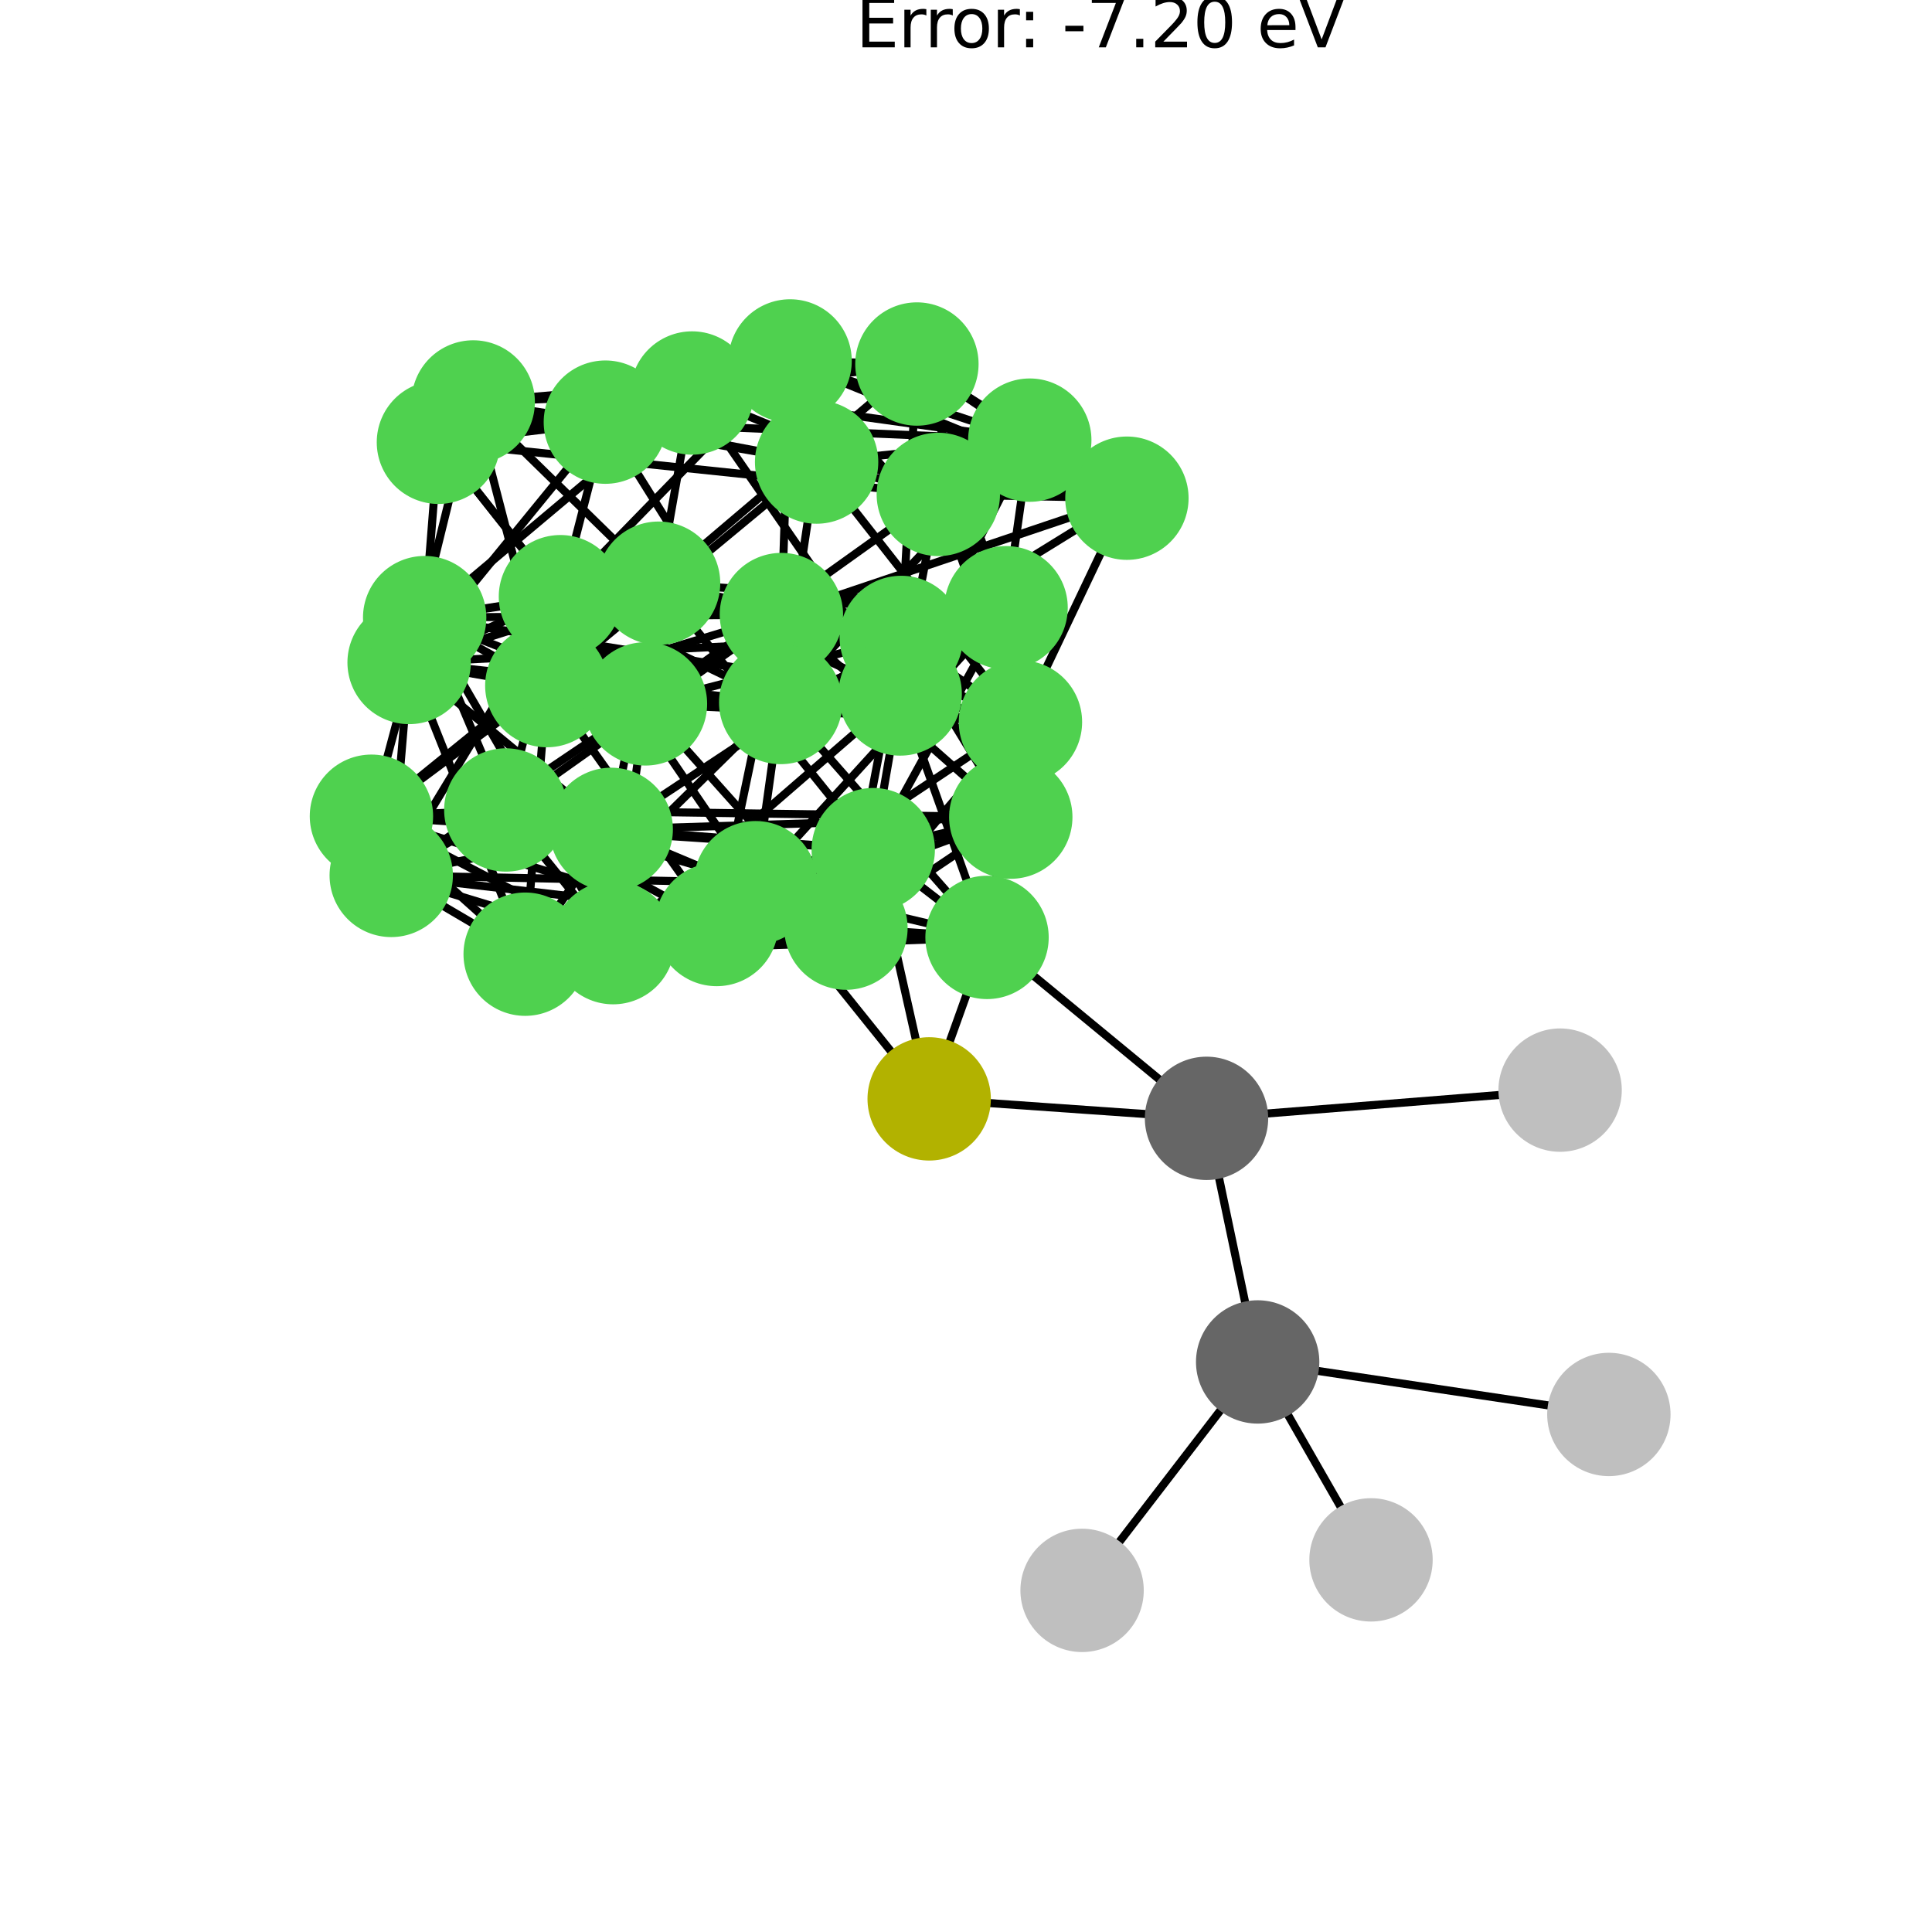 <?xml version="1.0" encoding="utf-8" standalone="no"?>
<!DOCTYPE svg PUBLIC "-//W3C//DTD SVG 1.1//EN"
  "http://www.w3.org/Graphics/SVG/1.1/DTD/svg11.dtd">
<svg xmlns:xlink="http://www.w3.org/1999/xlink" width="288pt" height="288pt" viewBox="0 0 288 288" xmlns="http://www.w3.org/2000/svg" version="1.1">
 <defs>
  <style type="text/css">*{stroke-linejoin: round; stroke-linecap: butt}</style>
 </defs>
 <g id="figure_1">
  <g id="patch_1">
   <path d="M 0 288 
L 288 288 
L 288 0 
L 0 0 
z
" style="fill: #ffffff"/>
  </g>
  <g id="axes_1">
   <g id="LineCollection_1">
    <path d="M 136.681 54.264 
L 70.542 59.919 
" clip-path="url(#paf47423fc3)" style="fill: none; stroke: #000000; stroke-width: 1.2"/>
    <path d="M 136.681 54.264 
L 167.986 74.264 
" clip-path="url(#paf47423fc3)" style="fill: none; stroke: #000000; stroke-width: 1.2"/>
    <path d="M 136.681 54.264 
L 117.779 53.804 
" clip-path="url(#paf47423fc3)" style="fill: none; stroke: #000000; stroke-width: 1.2"/>
    <path d="M 136.681 54.264 
L 153.507 65.61 
" clip-path="url(#paf47423fc3)" style="fill: none; stroke: #000000; stroke-width: 1.2"/>
    <path d="M 136.681 54.264 
L 103.167 58.585 
" clip-path="url(#paf47423fc3)" style="fill: none; stroke: #000000; stroke-width: 1.2"/>
    <path d="M 136.681 54.264 
L 134.353 95.023 
" clip-path="url(#paf47423fc3)" style="fill: none; stroke: #000000; stroke-width: 1.2"/>
    <path d="M 136.681 54.264 
L 98.174 86.936 
" clip-path="url(#paf47423fc3)" style="fill: none; stroke: #000000; stroke-width: 1.2"/>
    <path d="M 136.681 54.264 
L 149.975 90.594 
" clip-path="url(#paf47423fc3)" style="fill: none; stroke: #000000; stroke-width: 1.2"/>
    <path d="M 70.542 59.919 
L 121.73 68.879 
" clip-path="url(#paf47423fc3)" style="fill: none; stroke: #000000; stroke-width: 1.2"/>
    <path d="M 70.542 59.919 
L 90.24 62.928 
" clip-path="url(#paf47423fc3)" style="fill: none; stroke: #000000; stroke-width: 1.2"/>
    <path d="M 70.542 59.919 
L 103.167 58.585 
" clip-path="url(#paf47423fc3)" style="fill: none; stroke: #000000; stroke-width: 1.2"/>
    <path d="M 70.542 59.919 
L 98.174 86.936 
" clip-path="url(#paf47423fc3)" style="fill: none; stroke: #000000; stroke-width: 1.2"/>
    <path d="M 70.542 59.919 
L 60.985 98.756 
" clip-path="url(#paf47423fc3)" style="fill: none; stroke: #000000; stroke-width: 1.2"/>
    <path d="M 70.542 59.919 
L 81.512 102.203 
" clip-path="url(#paf47423fc3)" style="fill: none; stroke: #000000; stroke-width: 1.2"/>
    <path d="M 121.73 68.879 
L 167.986 74.264 
" clip-path="url(#paf47423fc3)" style="fill: none; stroke: #000000; stroke-width: 1.2"/>
    <path d="M 121.73 68.879 
L 90.24 62.928 
" clip-path="url(#paf47423fc3)" style="fill: none; stroke: #000000; stroke-width: 1.2"/>
    <path d="M 121.73 68.879 
L 153.507 65.61 
" clip-path="url(#paf47423fc3)" style="fill: none; stroke: #000000; stroke-width: 1.2"/>
    <path d="M 121.73 68.879 
L 139.873 73.702 
" clip-path="url(#paf47423fc3)" style="fill: none; stroke: #000000; stroke-width: 1.2"/>
    <path d="M 121.73 68.879 
L 81.512 102.203 
" clip-path="url(#paf47423fc3)" style="fill: none; stroke: #000000; stroke-width: 1.2"/>
    <path d="M 121.73 68.879 
L 152.117 107.632 
" clip-path="url(#paf47423fc3)" style="fill: none; stroke: #000000; stroke-width: 1.2"/>
    <path d="M 121.73 68.879 
L 116.378 104.721 
" clip-path="url(#paf47423fc3)" style="fill: none; stroke: #000000; stroke-width: 1.2"/>
    <path d="M 167.986 74.264 
L 117.779 53.804 
" clip-path="url(#paf47423fc3)" style="fill: none; stroke: #000000; stroke-width: 1.2"/>
    <path d="M 167.986 74.264 
L 139.873 73.702 
" clip-path="url(#paf47423fc3)" style="fill: none; stroke: #000000; stroke-width: 1.2"/>
    <path d="M 167.986 74.264 
L 134.353 95.023 
" clip-path="url(#paf47423fc3)" style="fill: none; stroke: #000000; stroke-width: 1.2"/>
    <path d="M 167.986 74.264 
L 116.48 91.611 
" clip-path="url(#paf47423fc3)" style="fill: none; stroke: #000000; stroke-width: 1.2"/>
    <path d="M 167.986 74.264 
L 152.117 107.632 
" clip-path="url(#paf47423fc3)" style="fill: none; stroke: #000000; stroke-width: 1.2"/>
    <path d="M 90.24 62.928 
L 117.779 53.804 
" clip-path="url(#paf47423fc3)" style="fill: none; stroke: #000000; stroke-width: 1.2"/>
    <path d="M 90.24 62.928 
L 153.507 65.61 
" clip-path="url(#paf47423fc3)" style="fill: none; stroke: #000000; stroke-width: 1.2"/>
    <path d="M 90.24 62.928 
L 65.355 65.93 
" clip-path="url(#paf47423fc3)" style="fill: none; stroke: #000000; stroke-width: 1.2"/>
    <path d="M 90.24 62.928 
L 60.985 98.756 
" clip-path="url(#paf47423fc3)" style="fill: none; stroke: #000000; stroke-width: 1.2"/>
    <path d="M 90.24 62.928 
L 83.543 88.948 
" clip-path="url(#paf47423fc3)" style="fill: none; stroke: #000000; stroke-width: 1.2"/>
    <path d="M 90.24 62.928 
L 116.378 104.721 
" clip-path="url(#paf47423fc3)" style="fill: none; stroke: #000000; stroke-width: 1.2"/>
    <path d="M 117.779 53.804 
L 153.507 65.61 
" clip-path="url(#paf47423fc3)" style="fill: none; stroke: #000000; stroke-width: 1.2"/>
    <path d="M 117.779 53.804 
L 65.355 65.93 
" clip-path="url(#paf47423fc3)" style="fill: none; stroke: #000000; stroke-width: 1.2"/>
    <path d="M 117.779 53.804 
L 116.48 91.611 
" clip-path="url(#paf47423fc3)" style="fill: none; stroke: #000000; stroke-width: 1.2"/>
    <path d="M 117.779 53.804 
L 83.543 88.948 
" clip-path="url(#paf47423fc3)" style="fill: none; stroke: #000000; stroke-width: 1.2"/>
    <path d="M 117.779 53.804 
L 149.975 90.594 
" clip-path="url(#paf47423fc3)" style="fill: none; stroke: #000000; stroke-width: 1.2"/>
    <path d="M 153.507 65.61 
L 139.873 73.702 
" clip-path="url(#paf47423fc3)" style="fill: none; stroke: #000000; stroke-width: 1.2"/>
    <path d="M 153.507 65.61 
L 103.167 58.585 
" clip-path="url(#paf47423fc3)" style="fill: none; stroke: #000000; stroke-width: 1.2"/>
    <path d="M 153.507 65.61 
L 116.378 104.721 
" clip-path="url(#paf47423fc3)" style="fill: none; stroke: #000000; stroke-width: 1.2"/>
    <path d="M 153.507 65.61 
L 149.975 90.594 
" clip-path="url(#paf47423fc3)" style="fill: none; stroke: #000000; stroke-width: 1.2"/>
    <path d="M 153.507 65.61 
L 134.188 103.448 
" clip-path="url(#paf47423fc3)" style="fill: none; stroke: #000000; stroke-width: 1.2"/>
    <path d="M 139.873 73.702 
L 103.167 58.585 
" clip-path="url(#paf47423fc3)" style="fill: none; stroke: #000000; stroke-width: 1.2"/>
    <path d="M 139.873 73.702 
L 65.355 65.93 
" clip-path="url(#paf47423fc3)" style="fill: none; stroke: #000000; stroke-width: 1.2"/>
    <path d="M 139.873 73.702 
L 152.117 107.632 
" clip-path="url(#paf47423fc3)" style="fill: none; stroke: #000000; stroke-width: 1.2"/>
    <path d="M 139.873 73.702 
L 134.188 103.448 
" clip-path="url(#paf47423fc3)" style="fill: none; stroke: #000000; stroke-width: 1.2"/>
    <path d="M 139.873 73.702 
L 96.218 104.926 
" clip-path="url(#paf47423fc3)" style="fill: none; stroke: #000000; stroke-width: 1.2"/>
    <path d="M 103.167 58.585 
L 65.355 65.93 
" clip-path="url(#paf47423fc3)" style="fill: none; stroke: #000000; stroke-width: 1.2"/>
    <path d="M 103.167 58.585 
L 98.174 86.936 
" clip-path="url(#paf47423fc3)" style="fill: none; stroke: #000000; stroke-width: 1.2"/>
    <path d="M 103.167 58.585 
L 134.188 103.448 
" clip-path="url(#paf47423fc3)" style="fill: none; stroke: #000000; stroke-width: 1.2"/>
    <path d="M 103.167 58.585 
L 63.304 92.067 
" clip-path="url(#paf47423fc3)" style="fill: none; stroke: #000000; stroke-width: 1.2"/>
    <path d="M 65.355 65.93 
L 83.543 88.948 
" clip-path="url(#paf47423fc3)" style="fill: none; stroke: #000000; stroke-width: 1.2"/>
    <path d="M 65.355 65.93 
L 96.218 104.926 
" clip-path="url(#paf47423fc3)" style="fill: none; stroke: #000000; stroke-width: 1.2"/>
    <path d="M 65.355 65.93 
L 63.304 92.067 
" clip-path="url(#paf47423fc3)" style="fill: none; stroke: #000000; stroke-width: 1.2"/>
    <path d="M 134.353 95.023 
L 98.174 86.936 
" clip-path="url(#paf47423fc3)" style="fill: none; stroke: #000000; stroke-width: 1.2"/>
    <path d="M 134.353 95.023 
L 60.985 98.756 
" clip-path="url(#paf47423fc3)" style="fill: none; stroke: #000000; stroke-width: 1.2"/>
    <path d="M 134.353 95.023 
L 116.48 91.611 
" clip-path="url(#paf47423fc3)" style="fill: none; stroke: #000000; stroke-width: 1.2"/>
    <path d="M 134.353 95.023 
L 152.117 107.632 
" clip-path="url(#paf47423fc3)" style="fill: none; stroke: #000000; stroke-width: 1.2"/>
    <path d="M 134.353 95.023 
L 149.975 90.594 
" clip-path="url(#paf47423fc3)" style="fill: none; stroke: #000000; stroke-width: 1.2"/>
    <path d="M 134.353 95.023 
L 96.218 104.926 
" clip-path="url(#paf47423fc3)" style="fill: none; stroke: #000000; stroke-width: 1.2"/>
    <path d="M 134.353 95.023 
L 150.676 121.807 
" clip-path="url(#paf47423fc3)" style="fill: none; stroke: #000000; stroke-width: 1.2"/>
    <path d="M 134.353 95.023 
L 91.114 123.633 
" clip-path="url(#paf47423fc3)" style="fill: none; stroke: #000000; stroke-width: 1.2"/>
    <path d="M 134.353 95.023 
L 126.104 138.355 
" clip-path="url(#paf47423fc3)" style="fill: none; stroke: #000000; stroke-width: 1.2"/>
    <path d="M 98.174 86.936 
L 60.985 98.756 
" clip-path="url(#paf47423fc3)" style="fill: none; stroke: #000000; stroke-width: 1.2"/>
    <path d="M 98.174 86.936 
L 81.512 102.203 
" clip-path="url(#paf47423fc3)" style="fill: none; stroke: #000000; stroke-width: 1.2"/>
    <path d="M 98.174 86.936 
L 149.975 90.594 
" clip-path="url(#paf47423fc3)" style="fill: none; stroke: #000000; stroke-width: 1.2"/>
    <path d="M 98.174 86.936 
L 134.188 103.448 
" clip-path="url(#paf47423fc3)" style="fill: none; stroke: #000000; stroke-width: 1.2"/>
    <path d="M 98.174 86.936 
L 63.304 92.067 
" clip-path="url(#paf47423fc3)" style="fill: none; stroke: #000000; stroke-width: 1.2"/>
    <path d="M 98.174 86.936 
L 91.114 123.633 
" clip-path="url(#paf47423fc3)" style="fill: none; stroke: #000000; stroke-width: 1.2"/>
    <path d="M 98.174 86.936 
L 55.369 121.675 
" clip-path="url(#paf47423fc3)" style="fill: none; stroke: #000000; stroke-width: 1.2"/>
    <path d="M 98.174 86.936 
L 130.173 126.655 
" clip-path="url(#paf47423fc3)" style="fill: none; stroke: #000000; stroke-width: 1.2"/>
    <path d="M 60.985 98.756 
L 81.512 102.203 
" clip-path="url(#paf47423fc3)" style="fill: none; stroke: #000000; stroke-width: 1.2"/>
    <path d="M 60.985 98.756 
L 83.543 88.948 
" clip-path="url(#paf47423fc3)" style="fill: none; stroke: #000000; stroke-width: 1.2"/>
    <path d="M 60.985 98.756 
L 116.378 104.721 
" clip-path="url(#paf47423fc3)" style="fill: none; stroke: #000000; stroke-width: 1.2"/>
    <path d="M 60.985 98.756 
L 96.218 104.926 
" clip-path="url(#paf47423fc3)" style="fill: none; stroke: #000000; stroke-width: 1.2"/>
    <path d="M 60.985 98.756 
L 91.114 123.633 
" clip-path="url(#paf47423fc3)" style="fill: none; stroke: #000000; stroke-width: 1.2"/>
    <path d="M 60.985 98.756 
L 78.286 142.239 
" clip-path="url(#paf47423fc3)" style="fill: none; stroke: #000000; stroke-width: 1.2"/>
    <path d="M 60.985 98.756 
L 58.32 130.496 
" clip-path="url(#paf47423fc3)" style="fill: none; stroke: #000000; stroke-width: 1.2"/>
    <path d="M 81.512 102.203 
L 116.48 91.611 
" clip-path="url(#paf47423fc3)" style="fill: none; stroke: #000000; stroke-width: 1.2"/>
    <path d="M 81.512 102.203 
L 152.117 107.632 
" clip-path="url(#paf47423fc3)" style="fill: none; stroke: #000000; stroke-width: 1.2"/>
    <path d="M 81.512 102.203 
L 116.378 104.721 
" clip-path="url(#paf47423fc3)" style="fill: none; stroke: #000000; stroke-width: 1.2"/>
    <path d="M 81.512 102.203 
L 63.304 92.067 
" clip-path="url(#paf47423fc3)" style="fill: none; stroke: #000000; stroke-width: 1.2"/>
    <path d="M 81.512 102.203 
L 78.286 142.239 
" clip-path="url(#paf47423fc3)" style="fill: none; stroke: #000000; stroke-width: 1.2"/>
    <path d="M 81.512 102.203 
L 55.369 121.675 
" clip-path="url(#paf47423fc3)" style="fill: none; stroke: #000000; stroke-width: 1.2"/>
    <path d="M 81.512 102.203 
L 106.831 137.816 
" clip-path="url(#paf47423fc3)" style="fill: none; stroke: #000000; stroke-width: 1.2"/>
    <path d="M 116.48 91.611 
L 152.117 107.632 
" clip-path="url(#paf47423fc3)" style="fill: none; stroke: #000000; stroke-width: 1.2"/>
    <path d="M 116.48 91.611 
L 83.543 88.948 
" clip-path="url(#paf47423fc3)" style="fill: none; stroke: #000000; stroke-width: 1.2"/>
    <path d="M 116.48 91.611 
L 149.975 90.594 
" clip-path="url(#paf47423fc3)" style="fill: none; stroke: #000000; stroke-width: 1.2"/>
    <path d="M 116.48 91.611 
L 63.304 92.067 
" clip-path="url(#paf47423fc3)" style="fill: none; stroke: #000000; stroke-width: 1.2"/>
    <path d="M 116.48 91.611 
L 150.676 121.807 
" clip-path="url(#paf47423fc3)" style="fill: none; stroke: #000000; stroke-width: 1.2"/>
    <path d="M 116.48 91.611 
L 106.831 137.816 
" clip-path="url(#paf47423fc3)" style="fill: none; stroke: #000000; stroke-width: 1.2"/>
    <path d="M 116.48 91.611 
L 75.401 120.74 
" clip-path="url(#paf47423fc3)" style="fill: none; stroke: #000000; stroke-width: 1.2"/>
    <path d="M 152.117 107.632 
L 116.378 104.721 
" clip-path="url(#paf47423fc3)" style="fill: none; stroke: #000000; stroke-width: 1.2"/>
    <path d="M 152.117 107.632 
L 134.188 103.448 
" clip-path="url(#paf47423fc3)" style="fill: none; stroke: #000000; stroke-width: 1.2"/>
    <path d="M 152.117 107.632 
L 96.218 104.926 
" clip-path="url(#paf47423fc3)" style="fill: none; stroke: #000000; stroke-width: 1.2"/>
    <path d="M 152.117 107.632 
L 106.831 137.816 
" clip-path="url(#paf47423fc3)" style="fill: none; stroke: #000000; stroke-width: 1.2"/>
    <path d="M 152.117 107.632 
L 126.104 138.355 
" clip-path="url(#paf47423fc3)" style="fill: none; stroke: #000000; stroke-width: 1.2"/>
    <path d="M 152.117 107.632 
L 147.136 139.738 
" clip-path="url(#paf47423fc3)" style="fill: none; stroke: #000000; stroke-width: 1.2"/>
    <path d="M 83.543 88.948 
L 116.378 104.721 
" clip-path="url(#paf47423fc3)" style="fill: none; stroke: #000000; stroke-width: 1.2"/>
    <path d="M 83.543 88.948 
L 149.975 90.594 
" clip-path="url(#paf47423fc3)" style="fill: none; stroke: #000000; stroke-width: 1.2"/>
    <path d="M 83.543 88.948 
L 96.218 104.926 
" clip-path="url(#paf47423fc3)" style="fill: none; stroke: #000000; stroke-width: 1.2"/>
    <path d="M 83.543 88.948 
L 63.304 92.067 
" clip-path="url(#paf47423fc3)" style="fill: none; stroke: #000000; stroke-width: 1.2"/>
    <path d="M 83.543 88.948 
L 58.32 130.496 
" clip-path="url(#paf47423fc3)" style="fill: none; stroke: #000000; stroke-width: 1.2"/>
    <path d="M 83.543 88.948 
L 112.629 131.584 
" clip-path="url(#paf47423fc3)" style="fill: none; stroke: #000000; stroke-width: 1.2"/>
    <path d="M 83.543 88.948 
L 75.401 120.74 
" clip-path="url(#paf47423fc3)" style="fill: none; stroke: #000000; stroke-width: 1.2"/>
    <path d="M 116.378 104.721 
L 149.975 90.594 
" clip-path="url(#paf47423fc3)" style="fill: none; stroke: #000000; stroke-width: 1.2"/>
    <path d="M 116.378 104.721 
L 134.188 103.448 
" clip-path="url(#paf47423fc3)" style="fill: none; stroke: #000000; stroke-width: 1.2"/>
    <path d="M 116.378 104.721 
L 78.286 142.239 
" clip-path="url(#paf47423fc3)" style="fill: none; stroke: #000000; stroke-width: 1.2"/>
    <path d="M 116.378 104.721 
L 112.629 131.584 
" clip-path="url(#paf47423fc3)" style="fill: none; stroke: #000000; stroke-width: 1.2"/>
    <path d="M 116.378 104.721 
L 147.136 139.738 
" clip-path="url(#paf47423fc3)" style="fill: none; stroke: #000000; stroke-width: 1.2"/>
    <path d="M 149.975 90.594 
L 134.188 103.448 
" clip-path="url(#paf47423fc3)" style="fill: none; stroke: #000000; stroke-width: 1.2"/>
    <path d="M 149.975 90.594 
L 150.676 121.807 
" clip-path="url(#paf47423fc3)" style="fill: none; stroke: #000000; stroke-width: 1.2"/>
    <path d="M 149.975 90.594 
L 112.629 131.584 
" clip-path="url(#paf47423fc3)" style="fill: none; stroke: #000000; stroke-width: 1.2"/>
    <path d="M 149.975 90.594 
L 130.173 126.655 
" clip-path="url(#paf47423fc3)" style="fill: none; stroke: #000000; stroke-width: 1.2"/>
    <path d="M 134.188 103.448 
L 96.218 104.926 
" clip-path="url(#paf47423fc3)" style="fill: none; stroke: #000000; stroke-width: 1.2"/>
    <path d="M 134.188 103.448 
L 63.304 92.067 
" clip-path="url(#paf47423fc3)" style="fill: none; stroke: #000000; stroke-width: 1.2"/>
    <path d="M 134.188 103.448 
L 130.173 126.655 
" clip-path="url(#paf47423fc3)" style="fill: none; stroke: #000000; stroke-width: 1.2"/>
    <path d="M 134.188 103.448 
L 147.136 139.738 
" clip-path="url(#paf47423fc3)" style="fill: none; stroke: #000000; stroke-width: 1.2"/>
    <path d="M 134.188 103.448 
L 91.398 140.519 
" clip-path="url(#paf47423fc3)" style="fill: none; stroke: #000000; stroke-width: 1.2"/>
    <path d="M 96.218 104.926 
L 63.304 92.067 
" clip-path="url(#paf47423fc3)" style="fill: none; stroke: #000000; stroke-width: 1.2"/>
    <path d="M 96.218 104.926 
L 126.104 138.355 
" clip-path="url(#paf47423fc3)" style="fill: none; stroke: #000000; stroke-width: 1.2"/>
    <path d="M 96.218 104.926 
L 58.32 130.496 
" clip-path="url(#paf47423fc3)" style="fill: none; stroke: #000000; stroke-width: 1.2"/>
    <path d="M 96.218 104.926 
L 91.398 140.519 
" clip-path="url(#paf47423fc3)" style="fill: none; stroke: #000000; stroke-width: 1.2"/>
    <path d="M 63.304 92.067 
L 55.369 121.675 
" clip-path="url(#paf47423fc3)" style="fill: none; stroke: #000000; stroke-width: 1.2"/>
    <path d="M 63.304 92.067 
L 91.398 140.519 
" clip-path="url(#paf47423fc3)" style="fill: none; stroke: #000000; stroke-width: 1.2"/>
    <path d="M 63.304 92.067 
L 75.401 120.74 
" clip-path="url(#paf47423fc3)" style="fill: none; stroke: #000000; stroke-width: 1.2"/>
    <path d="M 150.676 121.807 
L 91.114 123.633 
" clip-path="url(#paf47423fc3)" style="fill: none; stroke: #000000; stroke-width: 1.2"/>
    <path d="M 150.676 121.807 
L 106.831 137.816 
" clip-path="url(#paf47423fc3)" style="fill: none; stroke: #000000; stroke-width: 1.2"/>
    <path d="M 150.676 121.807 
L 126.104 138.355 
" clip-path="url(#paf47423fc3)" style="fill: none; stroke: #000000; stroke-width: 1.2"/>
    <path d="M 150.676 121.807 
L 112.629 131.584 
" clip-path="url(#paf47423fc3)" style="fill: none; stroke: #000000; stroke-width: 1.2"/>
    <path d="M 150.676 121.807 
L 130.173 126.655 
" clip-path="url(#paf47423fc3)" style="fill: none; stroke: #000000; stroke-width: 1.2"/>
    <path d="M 150.676 121.807 
L 75.401 120.74 
" clip-path="url(#paf47423fc3)" style="fill: none; stroke: #000000; stroke-width: 1.2"/>
    <path d="M 91.114 123.633 
L 78.286 142.239 
" clip-path="url(#paf47423fc3)" style="fill: none; stroke: #000000; stroke-width: 1.2"/>
    <path d="M 91.114 123.633 
L 55.369 121.675 
" clip-path="url(#paf47423fc3)" style="fill: none; stroke: #000000; stroke-width: 1.2"/>
    <path d="M 91.114 123.633 
L 126.104 138.355 
" clip-path="url(#paf47423fc3)" style="fill: none; stroke: #000000; stroke-width: 1.2"/>
    <path d="M 91.114 123.633 
L 58.32 130.496 
" clip-path="url(#paf47423fc3)" style="fill: none; stroke: #000000; stroke-width: 1.2"/>
    <path d="M 91.114 123.633 
L 130.173 126.655 
" clip-path="url(#paf47423fc3)" style="fill: none; stroke: #000000; stroke-width: 1.2"/>
    <path d="M 78.286 142.239 
L 55.369 121.675 
" clip-path="url(#paf47423fc3)" style="fill: none; stroke: #000000; stroke-width: 1.2"/>
    <path d="M 78.286 142.239 
L 106.831 137.816 
" clip-path="url(#paf47423fc3)" style="fill: none; stroke: #000000; stroke-width: 1.2"/>
    <path d="M 78.286 142.239 
L 58.32 130.496 
" clip-path="url(#paf47423fc3)" style="fill: none; stroke: #000000; stroke-width: 1.2"/>
    <path d="M 78.286 142.239 
L 112.629 131.584 
" clip-path="url(#paf47423fc3)" style="fill: none; stroke: #000000; stroke-width: 1.2"/>
    <path d="M 78.286 142.239 
L 147.136 139.738 
" clip-path="url(#paf47423fc3)" style="fill: none; stroke: #000000; stroke-width: 1.2"/>
    <path d="M 55.369 121.675 
L 106.831 137.816 
" clip-path="url(#paf47423fc3)" style="fill: none; stroke: #000000; stroke-width: 1.2"/>
    <path d="M 55.369 121.675 
L 130.173 126.655 
" clip-path="url(#paf47423fc3)" style="fill: none; stroke: #000000; stroke-width: 1.2"/>
    <path d="M 55.369 121.675 
L 91.398 140.519 
" clip-path="url(#paf47423fc3)" style="fill: none; stroke: #000000; stroke-width: 1.2"/>
    <path d="M 55.369 121.675 
L 75.401 120.74 
" clip-path="url(#paf47423fc3)" style="fill: none; stroke: #000000; stroke-width: 1.2"/>
    <path d="M 106.831 137.816 
L 126.104 138.355 
" clip-path="url(#paf47423fc3)" style="fill: none; stroke: #000000; stroke-width: 1.2"/>
    <path d="M 106.831 137.816 
L 147.136 139.738 
" clip-path="url(#paf47423fc3)" style="fill: none; stroke: #000000; stroke-width: 1.2"/>
    <path d="M 106.831 137.816 
L 75.401 120.74 
" clip-path="url(#paf47423fc3)" style="fill: none; stroke: #000000; stroke-width: 1.2"/>
    <path d="M 126.104 138.355 
L 58.32 130.496 
" clip-path="url(#paf47423fc3)" style="fill: none; stroke: #000000; stroke-width: 1.2"/>
    <path d="M 126.104 138.355 
L 147.136 139.738 
" clip-path="url(#paf47423fc3)" style="fill: none; stroke: #000000; stroke-width: 1.2"/>
    <path d="M 126.104 138.355 
L 91.398 140.519 
" clip-path="url(#paf47423fc3)" style="fill: none; stroke: #000000; stroke-width: 1.2"/>
    <path d="M 58.32 130.496 
L 112.629 131.584 
" clip-path="url(#paf47423fc3)" style="fill: none; stroke: #000000; stroke-width: 1.2"/>
    <path d="M 58.32 130.496 
L 91.398 140.519 
" clip-path="url(#paf47423fc3)" style="fill: none; stroke: #000000; stroke-width: 1.2"/>
    <path d="M 58.32 130.496 
L 75.401 120.74 
" clip-path="url(#paf47423fc3)" style="fill: none; stroke: #000000; stroke-width: 1.2"/>
    <path d="M 112.629 131.584 
L 130.173 126.655 
" clip-path="url(#paf47423fc3)" style="fill: none; stroke: #000000; stroke-width: 1.2"/>
    <path d="M 112.629 131.584 
L 147.136 139.738 
" clip-path="url(#paf47423fc3)" style="fill: none; stroke: #000000; stroke-width: 1.2"/>
    <path d="M 112.629 131.584 
L 75.401 120.74 
" clip-path="url(#paf47423fc3)" style="fill: none; stroke: #000000; stroke-width: 1.2"/>
    <path d="M 112.629 131.584 
L 138.51 163.808 
" clip-path="url(#paf47423fc3)" style="fill: none; stroke: #000000; stroke-width: 1.2"/>
    <path d="M 130.173 126.655 
L 147.136 139.738 
" clip-path="url(#paf47423fc3)" style="fill: none; stroke: #000000; stroke-width: 1.2"/>
    <path d="M 130.173 126.655 
L 91.398 140.519 
" clip-path="url(#paf47423fc3)" style="fill: none; stroke: #000000; stroke-width: 1.2"/>
    <path d="M 130.173 126.655 
L 138.51 163.808 
" clip-path="url(#paf47423fc3)" style="fill: none; stroke: #000000; stroke-width: 1.2"/>
    <path d="M 147.136 139.738 
L 91.398 140.519 
" clip-path="url(#paf47423fc3)" style="fill: none; stroke: #000000; stroke-width: 1.2"/>
    <path d="M 147.136 139.738 
L 179.854 166.708 
" clip-path="url(#paf47423fc3)" style="fill: none; stroke: #000000; stroke-width: 1.2"/>
    <path d="M 147.136 139.738 
L 138.51 163.808 
" clip-path="url(#paf47423fc3)" style="fill: none; stroke: #000000; stroke-width: 1.2"/>
    <path d="M 91.398 140.519 
L 75.401 120.74 
" clip-path="url(#paf47423fc3)" style="fill: none; stroke: #000000; stroke-width: 1.2"/>
    <path d="M 161.305 237.076 
L 187.477 203.022 
" clip-path="url(#paf47423fc3)" style="fill: none; stroke: #000000; stroke-width: 1.2"/>
    <path d="M 204.374 232.526 
L 187.477 203.022 
" clip-path="url(#paf47423fc3)" style="fill: none; stroke: #000000; stroke-width: 1.2"/>
    <path d="M 239.831 210.851 
L 187.477 203.022 
" clip-path="url(#paf47423fc3)" style="fill: none; stroke: #000000; stroke-width: 1.2"/>
    <path d="M 232.563 162.503 
L 179.854 166.708 
" clip-path="url(#paf47423fc3)" style="fill: none; stroke: #000000; stroke-width: 1.2"/>
    <path d="M 187.477 203.022 
L 179.854 166.708 
" clip-path="url(#paf47423fc3)" style="fill: none; stroke: #000000; stroke-width: 1.2"/>
    <path d="M 179.854 166.708 
L 138.51 163.808 
" clip-path="url(#paf47423fc3)" style="fill: none; stroke: #000000; stroke-width: 1.2"/>
   </g>
   <g id="PathCollection_1">
    <defs>
     <path id="C0_0_f292751115" d="M 0 8.944 
C 2.372 8.944 4.647 8.002 6.325 6.325 
C 8.002 4.647 8.944 2.372 8.944 -0 
C 8.944 -2.372 8.002 -4.647 6.325 -6.325 
C 4.647 -8.002 2.372 -8.944 0 -8.944 
C -2.372 -8.944 -4.647 -8.002 -6.325 -6.325 
C -8.002 -4.647 -8.944 -2.372 -8.944 0 
C -8.944 2.372 -8.002 4.647 -6.325 6.325 
C -4.647 8.002 -2.372 8.944 0 8.944 
z
"/>
    </defs>
    <g clip-path="url(#paf47423fc3)">
     <use xlink:href="#C0_0_f292751115" x="136.681" y="54.264" style="fill: #4fd14f; stroke: #4fd14f; stroke-width: 0.5"/>
    </g>
    <g clip-path="url(#paf47423fc3)">
     <use xlink:href="#C0_0_f292751115" x="70.542" y="59.919" style="fill: #4fd14f; stroke: #4fd14f; stroke-width: 0.5"/>
    </g>
    <g clip-path="url(#paf47423fc3)">
     <use xlink:href="#C0_0_f292751115" x="121.73" y="68.879" style="fill: #4fd14f; stroke: #4fd14f; stroke-width: 0.5"/>
    </g>
    <g clip-path="url(#paf47423fc3)">
     <use xlink:href="#C0_0_f292751115" x="167.986" y="74.264" style="fill: #4fd14f; stroke: #4fd14f; stroke-width: 0.5"/>
    </g>
    <g clip-path="url(#paf47423fc3)">
     <use xlink:href="#C0_0_f292751115" x="90.24" y="62.928" style="fill: #4fd14f; stroke: #4fd14f; stroke-width: 0.5"/>
    </g>
    <g clip-path="url(#paf47423fc3)">
     <use xlink:href="#C0_0_f292751115" x="117.779" y="53.804" style="fill: #4fd14f; stroke: #4fd14f; stroke-width: 0.5"/>
    </g>
    <g clip-path="url(#paf47423fc3)">
     <use xlink:href="#C0_0_f292751115" x="153.507" y="65.61" style="fill: #4fd14f; stroke: #4fd14f; stroke-width: 0.5"/>
    </g>
    <g clip-path="url(#paf47423fc3)">
     <use xlink:href="#C0_0_f292751115" x="139.873" y="73.702" style="fill: #4fd14f; stroke: #4fd14f; stroke-width: 0.5"/>
    </g>
    <g clip-path="url(#paf47423fc3)">
     <use xlink:href="#C0_0_f292751115" x="103.167" y="58.585" style="fill: #4fd14f; stroke: #4fd14f; stroke-width: 0.5"/>
    </g>
    <g clip-path="url(#paf47423fc3)">
     <use xlink:href="#C0_0_f292751115" x="65.355" y="65.93" style="fill: #4fd14f; stroke: #4fd14f; stroke-width: 0.5"/>
    </g>
    <g clip-path="url(#paf47423fc3)">
     <use xlink:href="#C0_0_f292751115" x="134.353" y="95.023" style="fill: #4fd14f; stroke: #4fd14f; stroke-width: 0.5"/>
    </g>
    <g clip-path="url(#paf47423fc3)">
     <use xlink:href="#C0_0_f292751115" x="98.174" y="86.936" style="fill: #4fd14f; stroke: #4fd14f; stroke-width: 0.5"/>
    </g>
    <g clip-path="url(#paf47423fc3)">
     <use xlink:href="#C0_0_f292751115" x="60.985" y="98.756" style="fill: #4fd14f; stroke: #4fd14f; stroke-width: 0.5"/>
    </g>
    <g clip-path="url(#paf47423fc3)">
     <use xlink:href="#C0_0_f292751115" x="81.512" y="102.203" style="fill: #4fd14f; stroke: #4fd14f; stroke-width: 0.5"/>
    </g>
    <g clip-path="url(#paf47423fc3)">
     <use xlink:href="#C0_0_f292751115" x="116.48" y="91.611" style="fill: #4fd14f; stroke: #4fd14f; stroke-width: 0.5"/>
    </g>
    <g clip-path="url(#paf47423fc3)">
     <use xlink:href="#C0_0_f292751115" x="152.117" y="107.632" style="fill: #4fd14f; stroke: #4fd14f; stroke-width: 0.5"/>
    </g>
    <g clip-path="url(#paf47423fc3)">
     <use xlink:href="#C0_0_f292751115" x="83.543" y="88.948" style="fill: #4fd14f; stroke: #4fd14f; stroke-width: 0.5"/>
    </g>
    <g clip-path="url(#paf47423fc3)">
     <use xlink:href="#C0_0_f292751115" x="116.378" y="104.721" style="fill: #4fd14f; stroke: #4fd14f; stroke-width: 0.5"/>
    </g>
    <g clip-path="url(#paf47423fc3)">
     <use xlink:href="#C0_0_f292751115" x="149.975" y="90.594" style="fill: #4fd14f; stroke: #4fd14f; stroke-width: 0.5"/>
    </g>
    <g clip-path="url(#paf47423fc3)">
     <use xlink:href="#C0_0_f292751115" x="134.188" y="103.448" style="fill: #4fd14f; stroke: #4fd14f; stroke-width: 0.5"/>
    </g>
    <g clip-path="url(#paf47423fc3)">
     <use xlink:href="#C0_0_f292751115" x="96.218" y="104.926" style="fill: #4fd14f; stroke: #4fd14f; stroke-width: 0.5"/>
    </g>
    <g clip-path="url(#paf47423fc3)">
     <use xlink:href="#C0_0_f292751115" x="63.304" y="92.067" style="fill: #4fd14f; stroke: #4fd14f; stroke-width: 0.5"/>
    </g>
    <g clip-path="url(#paf47423fc3)">
     <use xlink:href="#C0_0_f292751115" x="150.676" y="121.807" style="fill: #4fd14f; stroke: #4fd14f; stroke-width: 0.5"/>
    </g>
    <g clip-path="url(#paf47423fc3)">
     <use xlink:href="#C0_0_f292751115" x="91.114" y="123.633" style="fill: #4fd14f; stroke: #4fd14f; stroke-width: 0.5"/>
    </g>
    <g clip-path="url(#paf47423fc3)">
     <use xlink:href="#C0_0_f292751115" x="78.286" y="142.239" style="fill: #4fd14f; stroke: #4fd14f; stroke-width: 0.5"/>
    </g>
    <g clip-path="url(#paf47423fc3)">
     <use xlink:href="#C0_0_f292751115" x="55.369" y="121.675" style="fill: #4fd14f; stroke: #4fd14f; stroke-width: 0.5"/>
    </g>
    <g clip-path="url(#paf47423fc3)">
     <use xlink:href="#C0_0_f292751115" x="106.831" y="137.816" style="fill: #4fd14f; stroke: #4fd14f; stroke-width: 0.5"/>
    </g>
    <g clip-path="url(#paf47423fc3)">
     <use xlink:href="#C0_0_f292751115" x="126.104" y="138.355" style="fill: #4fd14f; stroke: #4fd14f; stroke-width: 0.5"/>
    </g>
    <g clip-path="url(#paf47423fc3)">
     <use xlink:href="#C0_0_f292751115" x="58.32" y="130.496" style="fill: #4fd14f; stroke: #4fd14f; stroke-width: 0.5"/>
    </g>
    <g clip-path="url(#paf47423fc3)">
     <use xlink:href="#C0_0_f292751115" x="112.629" y="131.584" style="fill: #4fd14f; stroke: #4fd14f; stroke-width: 0.5"/>
    </g>
    <g clip-path="url(#paf47423fc3)">
     <use xlink:href="#C0_0_f292751115" x="130.173" y="126.655" style="fill: #4fd14f; stroke: #4fd14f; stroke-width: 0.5"/>
    </g>
    <g clip-path="url(#paf47423fc3)">
     <use xlink:href="#C0_0_f292751115" x="147.136" y="139.738" style="fill: #4fd14f; stroke: #4fd14f; stroke-width: 0.5"/>
    </g>
    <g clip-path="url(#paf47423fc3)">
     <use xlink:href="#C0_0_f292751115" x="91.398" y="140.519" style="fill: #4fd14f; stroke: #4fd14f; stroke-width: 0.5"/>
    </g>
    <g clip-path="url(#paf47423fc3)">
     <use xlink:href="#C0_0_f292751115" x="75.401" y="120.74" style="fill: #4fd14f; stroke: #4fd14f; stroke-width: 0.5"/>
    </g>
    <g clip-path="url(#paf47423fc3)">
     <use xlink:href="#C0_0_f292751115" x="161.305" y="237.076" style="fill: #bfbfbf; stroke: #bfbfbf; stroke-width: 0.5"/>
    </g>
    <g clip-path="url(#paf47423fc3)">
     <use xlink:href="#C0_0_f292751115" x="204.374" y="232.526" style="fill: #bfbfbf; stroke: #bfbfbf; stroke-width: 0.5"/>
    </g>
    <g clip-path="url(#paf47423fc3)">
     <use xlink:href="#C0_0_f292751115" x="239.831" y="210.851" style="fill: #bfbfbf; stroke: #bfbfbf; stroke-width: 0.5"/>
    </g>
    <g clip-path="url(#paf47423fc3)">
     <use xlink:href="#C0_0_f292751115" x="232.563" y="162.503" style="fill: #bfbfbf; stroke: #bfbfbf; stroke-width: 0.5"/>
    </g>
    <g clip-path="url(#paf47423fc3)">
     <use xlink:href="#C0_0_f292751115" x="187.477" y="203.022" style="fill: #666666; stroke: #666666; stroke-width: 0.5"/>
    </g>
    <g clip-path="url(#paf47423fc3)">
     <use xlink:href="#C0_0_f292751115" x="179.854" y="166.708" style="fill: #666666; stroke: #666666; stroke-width: 0.5"/>
    </g>
    <g clip-path="url(#paf47423fc3)">
     <use xlink:href="#C0_0_f292751115" x="138.51" y="163.808" style="fill: #b2b200; stroke: #b2b200; stroke-width: 0.5"/>
    </g>
   </g>
   <g id="text_1">
    <!-- C2H4Ni48S -->
    <g transform="translate(127.565 -4.143) scale(0.1 -0.1)">
     <defs>
      <path id="DejaVuSans-43" d="M 4122 4306 
L 4122 3641 
Q 3803 3938 3442 4084 
Q 3081 4231 2675 4231 
Q 1875 4231 1450 3742 
Q 1025 3253 1025 2328 
Q 1025 1406 1450 917 
Q 1875 428 2675 428 
Q 3081 428 3442 575 
Q 3803 722 4122 1019 
L 4122 359 
Q 3791 134 3420 21 
Q 3050 -91 2638 -91 
Q 1578 -91 968 557 
Q 359 1206 359 2328 
Q 359 3453 968 4101 
Q 1578 4750 2638 4750 
Q 3056 4750 3426 4639 
Q 3797 4528 4122 4306 
z
" transform="scale(0.016)"/>
      <path id="DejaVuSans-32" d="M 1228 531 
L 3431 531 
L 3431 0 
L 469 0 
L 469 531 
Q 828 903 1448 1529 
Q 2069 2156 2228 2338 
Q 2531 2678 2651 2914 
Q 2772 3150 2772 3378 
Q 2772 3750 2511 3984 
Q 2250 4219 1831 4219 
Q 1534 4219 1204 4116 
Q 875 4013 500 3803 
L 500 4441 
Q 881 4594 1212 4672 
Q 1544 4750 1819 4750 
Q 2544 4750 2975 4387 
Q 3406 4025 3406 3419 
Q 3406 3131 3298 2873 
Q 3191 2616 2906 2266 
Q 2828 2175 2409 1742 
Q 1991 1309 1228 531 
z
" transform="scale(0.016)"/>
      <path id="DejaVuSans-48" d="M 628 4666 
L 1259 4666 
L 1259 2753 
L 3553 2753 
L 3553 4666 
L 4184 4666 
L 4184 0 
L 3553 0 
L 3553 2222 
L 1259 2222 
L 1259 0 
L 628 0 
L 628 4666 
z
" transform="scale(0.016)"/>
      <path id="DejaVuSans-34" d="M 2419 4116 
L 825 1625 
L 2419 1625 
L 2419 4116 
z
M 2253 4666 
L 3047 4666 
L 3047 1625 
L 3713 1625 
L 3713 1100 
L 3047 1100 
L 3047 0 
L 2419 0 
L 2419 1100 
L 313 1100 
L 313 1709 
L 2253 4666 
z
" transform="scale(0.016)"/>
      <path id="DejaVuSans-4e" d="M 628 4666 
L 1478 4666 
L 3547 763 
L 3547 4666 
L 4159 4666 
L 4159 0 
L 3309 0 
L 1241 3903 
L 1241 0 
L 628 0 
L 628 4666 
z
" transform="scale(0.016)"/>
      <path id="DejaVuSans-69" d="M 603 3500 
L 1178 3500 
L 1178 0 
L 603 0 
L 603 3500 
z
M 603 4863 
L 1178 4863 
L 1178 4134 
L 603 4134 
L 603 4863 
z
" transform="scale(0.016)"/>
      <path id="DejaVuSans-38" d="M 2034 2216 
Q 1584 2216 1326 1975 
Q 1069 1734 1069 1313 
Q 1069 891 1326 650 
Q 1584 409 2034 409 
Q 2484 409 2743 651 
Q 3003 894 3003 1313 
Q 3003 1734 2745 1975 
Q 2488 2216 2034 2216 
z
M 1403 2484 
Q 997 2584 770 2862 
Q 544 3141 544 3541 
Q 544 4100 942 4425 
Q 1341 4750 2034 4750 
Q 2731 4750 3128 4425 
Q 3525 4100 3525 3541 
Q 3525 3141 3298 2862 
Q 3072 2584 2669 2484 
Q 3125 2378 3379 2068 
Q 3634 1759 3634 1313 
Q 3634 634 3220 271 
Q 2806 -91 2034 -91 
Q 1263 -91 848 271 
Q 434 634 434 1313 
Q 434 1759 690 2068 
Q 947 2378 1403 2484 
z
M 1172 3481 
Q 1172 3119 1398 2916 
Q 1625 2713 2034 2713 
Q 2441 2713 2670 2916 
Q 2900 3119 2900 3481 
Q 2900 3844 2670 4047 
Q 2441 4250 2034 4250 
Q 1625 4250 1398 4047 
Q 1172 3844 1172 3481 
z
" transform="scale(0.016)"/>
      <path id="DejaVuSans-53" d="M 3425 4513 
L 3425 3897 
Q 3066 4069 2747 4153 
Q 2428 4238 2131 4238 
Q 1616 4238 1336 4038 
Q 1056 3838 1056 3469 
Q 1056 3159 1242 3001 
Q 1428 2844 1947 2747 
L 2328 2669 
Q 3034 2534 3370 2195 
Q 3706 1856 3706 1288 
Q 3706 609 3251 259 
Q 2797 -91 1919 -91 
Q 1588 -91 1214 -16 
Q 841 59 441 206 
L 441 856 
Q 825 641 1194 531 
Q 1563 422 1919 422 
Q 2459 422 2753 634 
Q 3047 847 3047 1241 
Q 3047 1584 2836 1778 
Q 2625 1972 2144 2069 
L 1759 2144 
Q 1053 2284 737 2584 
Q 422 2884 422 3419 
Q 422 4038 858 4394 
Q 1294 4750 2059 4750 
Q 2388 4750 2728 4690 
Q 3069 4631 3425 4513 
z
" transform="scale(0.016)"/>
     </defs>
     <use xlink:href="#DejaVuSans-43"/>
     <use xlink:href="#DejaVuSans-32" transform="translate(69.824 0)"/>
     <use xlink:href="#DejaVuSans-48" transform="translate(133.447 0)"/>
     <use xlink:href="#DejaVuSans-34" transform="translate(208.643 0)"/>
     <use xlink:href="#DejaVuSans-4e" transform="translate(272.266 0)"/>
     <use xlink:href="#DejaVuSans-69" transform="translate(347.07 0)"/>
     <use xlink:href="#DejaVuSans-34" transform="translate(374.854 0)"/>
     <use xlink:href="#DejaVuSans-38" transform="translate(438.477 0)"/>
     <use xlink:href="#DejaVuSans-53" transform="translate(502.1 0)"/>
    </g>
    <!-- Error: -7.20 eV -->
    <g transform="translate(127.565 7.055) scale(0.1 -0.1)">
     <defs>
      <path id="DejaVuSans-45" d="M 628 4666 
L 3578 4666 
L 3578 4134 
L 1259 4134 
L 1259 2753 
L 3481 2753 
L 3481 2222 
L 1259 2222 
L 1259 531 
L 3634 531 
L 3634 0 
L 628 0 
L 628 4666 
z
" transform="scale(0.016)"/>
      <path id="DejaVuSans-72" d="M 2631 2963 
Q 2534 3019 2420 3045 
Q 2306 3072 2169 3072 
Q 1681 3072 1420 2755 
Q 1159 2438 1159 1844 
L 1159 0 
L 581 0 
L 581 3500 
L 1159 3500 
L 1159 2956 
Q 1341 3275 1631 3429 
Q 1922 3584 2338 3584 
Q 2397 3584 2469 3576 
Q 2541 3569 2628 3553 
L 2631 2963 
z
" transform="scale(0.016)"/>
      <path id="DejaVuSans-6f" d="M 1959 3097 
Q 1497 3097 1228 2736 
Q 959 2375 959 1747 
Q 959 1119 1226 758 
Q 1494 397 1959 397 
Q 2419 397 2687 759 
Q 2956 1122 2956 1747 
Q 2956 2369 2687 2733 
Q 2419 3097 1959 3097 
z
M 1959 3584 
Q 2709 3584 3137 3096 
Q 3566 2609 3566 1747 
Q 3566 888 3137 398 
Q 2709 -91 1959 -91 
Q 1206 -91 779 398 
Q 353 888 353 1747 
Q 353 2609 779 3096 
Q 1206 3584 1959 3584 
z
" transform="scale(0.016)"/>
      <path id="DejaVuSans-3a" d="M 750 794 
L 1409 794 
L 1409 0 
L 750 0 
L 750 794 
z
M 750 3309 
L 1409 3309 
L 1409 2516 
L 750 2516 
L 750 3309 
z
" transform="scale(0.016)"/>
      <path id="DejaVuSans-20" transform="scale(0.016)"/>
      <path id="DejaVuSans-2d" d="M 313 2009 
L 1997 2009 
L 1997 1497 
L 313 1497 
L 313 2009 
z
" transform="scale(0.016)"/>
      <path id="DejaVuSans-37" d="M 525 4666 
L 3525 4666 
L 3525 4397 
L 1831 0 
L 1172 0 
L 2766 4134 
L 525 4134 
L 525 4666 
z
" transform="scale(0.016)"/>
      <path id="DejaVuSans-2e" d="M 684 794 
L 1344 794 
L 1344 0 
L 684 0 
L 684 794 
z
" transform="scale(0.016)"/>
      <path id="DejaVuSans-30" d="M 2034 4250 
Q 1547 4250 1301 3770 
Q 1056 3291 1056 2328 
Q 1056 1369 1301 889 
Q 1547 409 2034 409 
Q 2525 409 2770 889 
Q 3016 1369 3016 2328 
Q 3016 3291 2770 3770 
Q 2525 4250 2034 4250 
z
M 2034 4750 
Q 2819 4750 3233 4129 
Q 3647 3509 3647 2328 
Q 3647 1150 3233 529 
Q 2819 -91 2034 -91 
Q 1250 -91 836 529 
Q 422 1150 422 2328 
Q 422 3509 836 4129 
Q 1250 4750 2034 4750 
z
" transform="scale(0.016)"/>
      <path id="DejaVuSans-65" d="M 3597 1894 
L 3597 1613 
L 953 1613 
Q 991 1019 1311 708 
Q 1631 397 2203 397 
Q 2534 397 2845 478 
Q 3156 559 3463 722 
L 3463 178 
Q 3153 47 2828 -22 
Q 2503 -91 2169 -91 
Q 1331 -91 842 396 
Q 353 884 353 1716 
Q 353 2575 817 3079 
Q 1281 3584 2069 3584 
Q 2775 3584 3186 3129 
Q 3597 2675 3597 1894 
z
M 3022 2063 
Q 3016 2534 2758 2815 
Q 2500 3097 2075 3097 
Q 1594 3097 1305 2825 
Q 1016 2553 972 2059 
L 3022 2063 
z
" transform="scale(0.016)"/>
      <path id="DejaVuSans-56" d="M 1831 0 
L 50 4666 
L 709 4666 
L 2188 738 
L 3669 4666 
L 4325 4666 
L 2547 0 
L 1831 0 
z
" transform="scale(0.016)"/>
     </defs>
     <use xlink:href="#DejaVuSans-45"/>
     <use xlink:href="#DejaVuSans-72" transform="translate(63.184 0)"/>
     <use xlink:href="#DejaVuSans-72" transform="translate(102.547 0)"/>
     <use xlink:href="#DejaVuSans-6f" transform="translate(141.41 0)"/>
     <use xlink:href="#DejaVuSans-72" transform="translate(202.592 0)"/>
     <use xlink:href="#DejaVuSans-3a" transform="translate(241.955 0)"/>
     <use xlink:href="#DejaVuSans-20" transform="translate(275.646 0)"/>
     <use xlink:href="#DejaVuSans-2d" transform="translate(307.434 0)"/>
     <use xlink:href="#DejaVuSans-37" transform="translate(343.518 0)"/>
     <use xlink:href="#DejaVuSans-2e" transform="translate(407.141 0)"/>
     <use xlink:href="#DejaVuSans-32" transform="translate(438.928 0)"/>
     <use xlink:href="#DejaVuSans-30" transform="translate(502.551 0)"/>
     <use xlink:href="#DejaVuSans-20" transform="translate(566.174 0)"/>
     <use xlink:href="#DejaVuSans-65" transform="translate(597.961 0)"/>
     <use xlink:href="#DejaVuSans-56" transform="translate(659.484 0)"/>
    </g>
   </g>
  </g>
 </g>
 <defs>
  <clipPath id="paf47423fc3">
   <rect x="36" y="34.56" width="223.2" height="221.76"/>
  </clipPath>
 </defs>
</svg>
